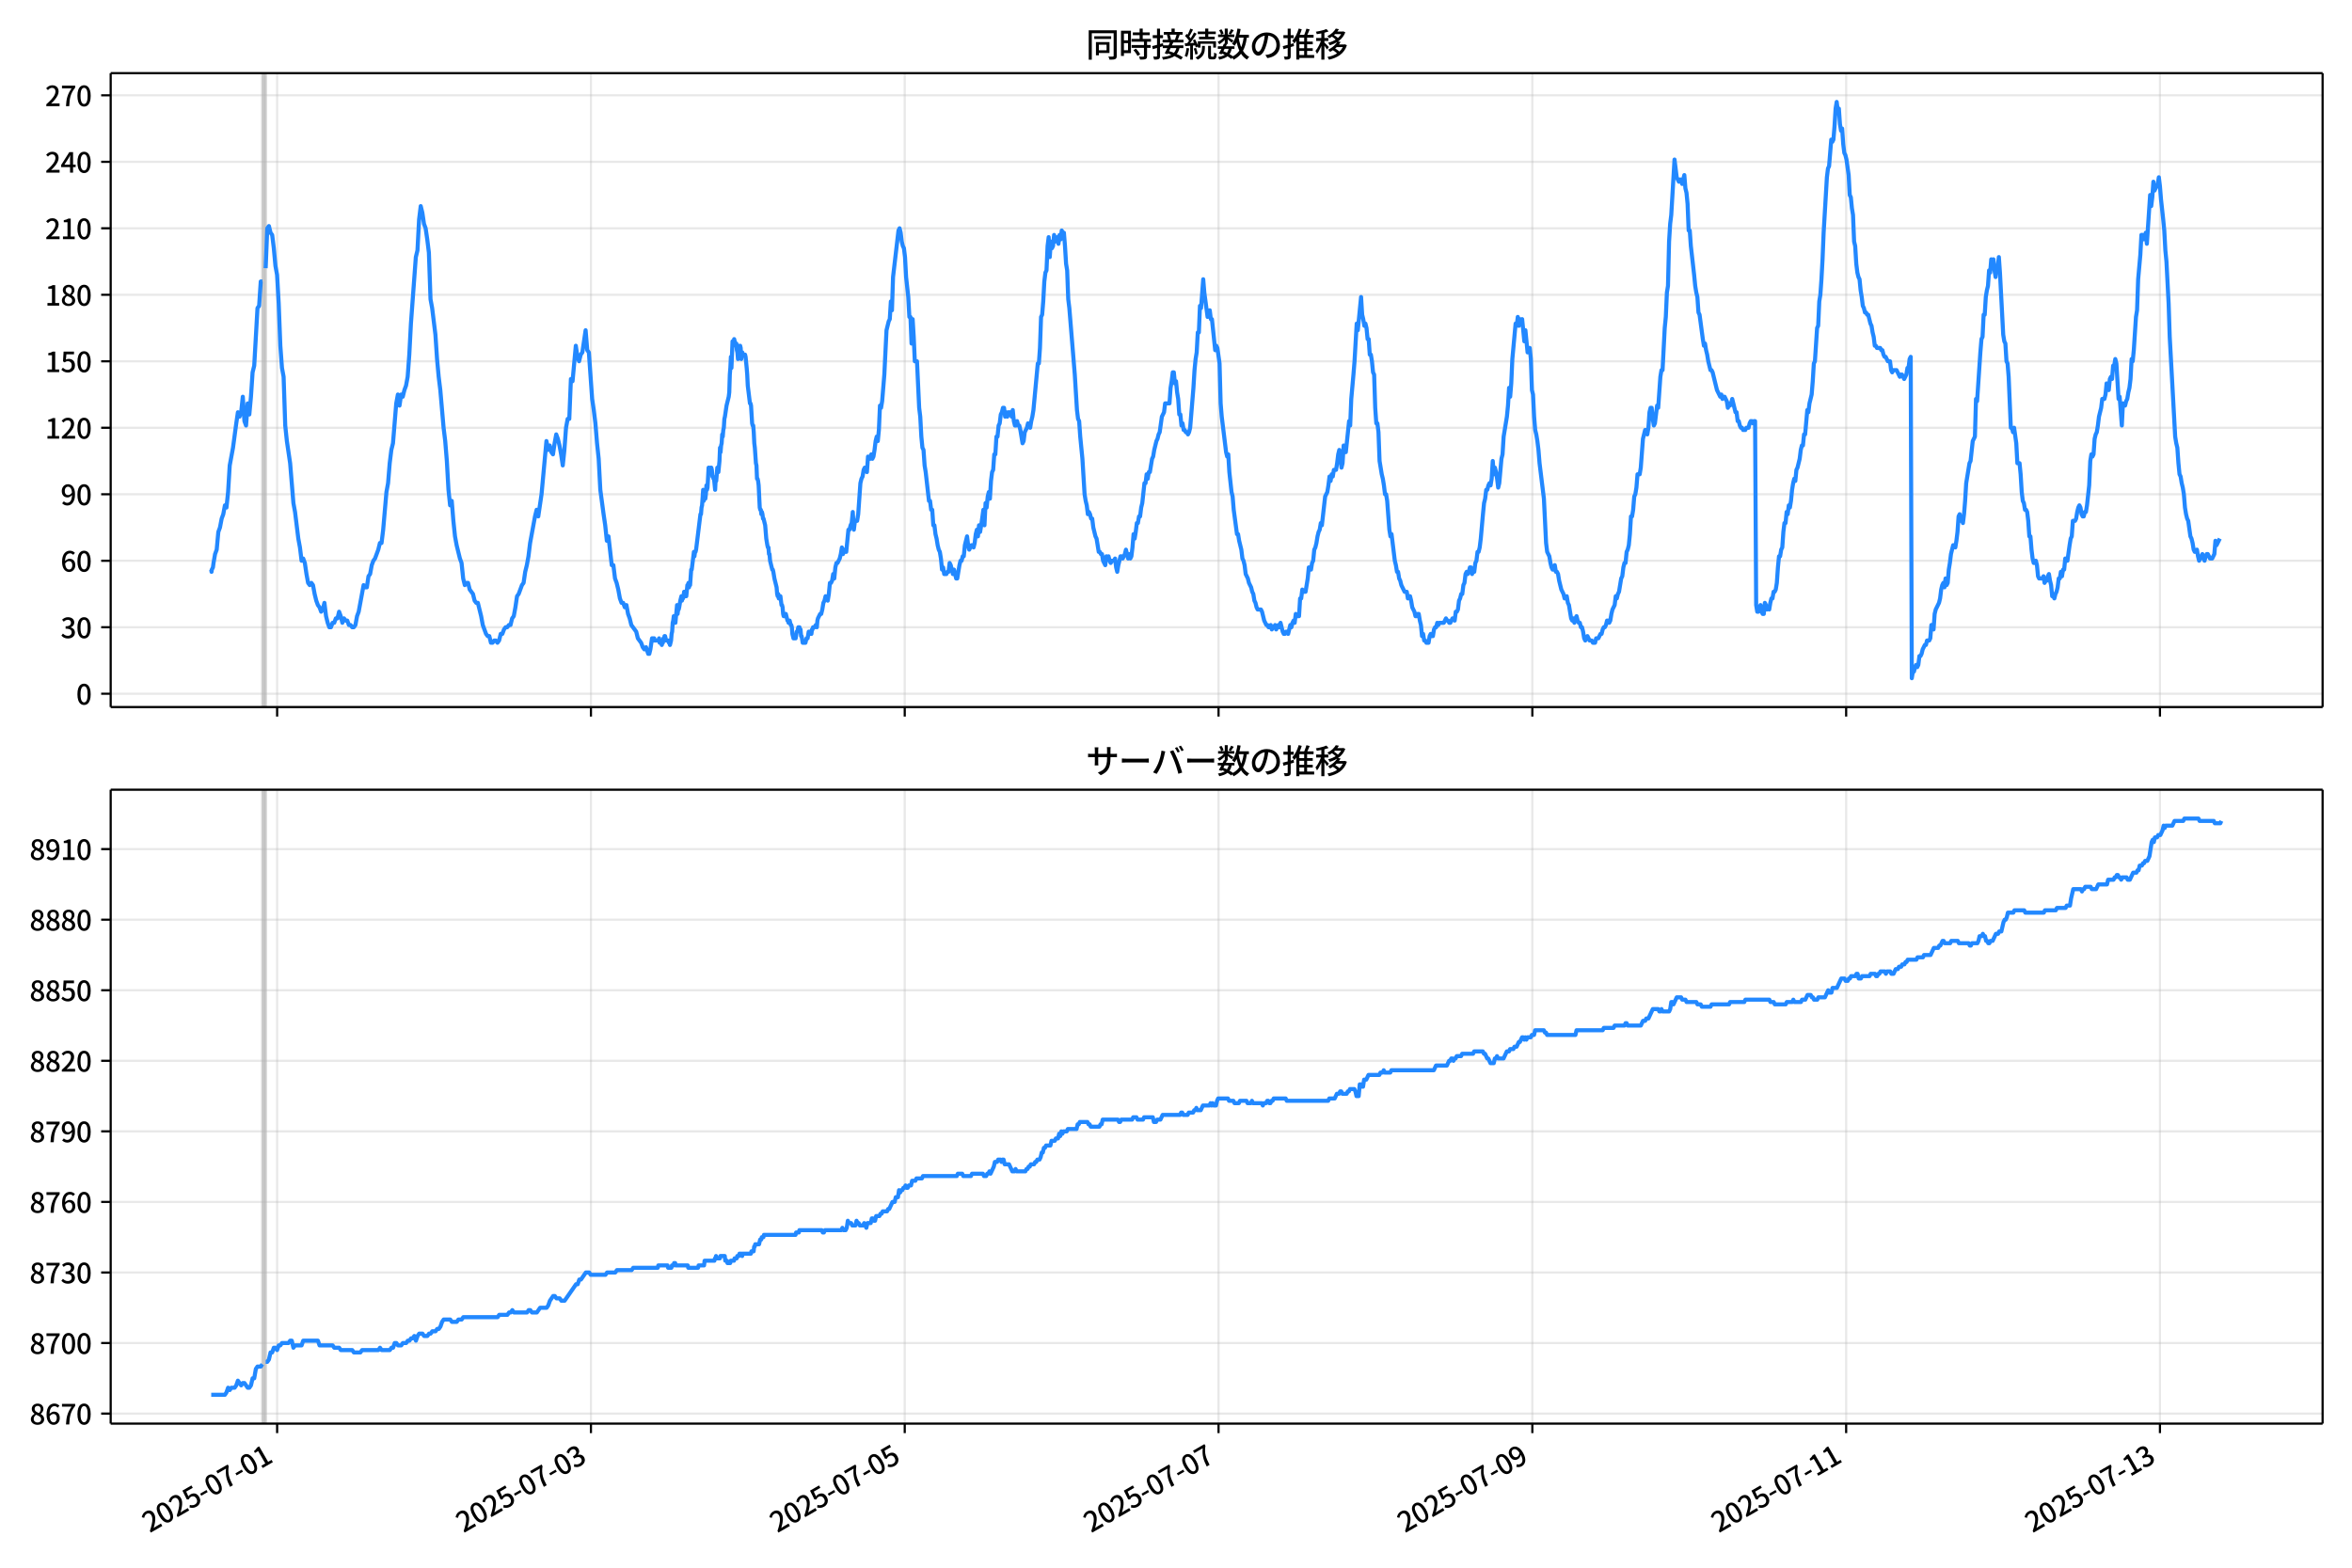 <!DOCTYPE svg  PUBLIC '-//W3C//DTD SVG 1.1//EN'  'http://www.w3.org/Graphics/SVG/1.1/DTD/svg11.dtd'>
<svg version="1.1" viewBox="0 0 864 576" xmlns="http://www.w3.org/2000/svg" xmlns:xlink="http://www.w3.org/1999/xlink">
 <defs>
  <style type="text/css">*{stroke-linejoin: round; stroke-linecap: butt}</style>
 </defs>
 <g id="aa">
  <g id="ab">
   <path d="m0 576h864v-576h-864z" fill="#fff"/>
  </g>
  <g id="ac">
   <g id="ad">
    <path d="m40.66 259.78h812.54v-232.9h-812.54z" fill="#fff"/>
   </g>
   <g id="ae">
    <path d="m96.4 259.78h1.201v-232.9h-1.201z" clip-path="url(#b)" fill="#808080" opacity=".3" stroke="#808080"/>
   </g>
   <g id="af">
    <g id="ag">
     <g id="ah">
      <path d="m101.8 259.78v-232.9" clip-path="url(#b)" fill="none" stroke="#b0b0b0" stroke-linecap="square" stroke-opacity=".3" stroke-width=".8"/>
     </g>
     <g id="ai">
      <defs>
       <path id="f" d="m0 0v3.5" stroke="#000" stroke-width=".8"/>
      </defs>
      <use x="101.803" y="259.778" stroke="#000000" stroke-width=".8" xlink:href="#f"/>
     </g>
    </g>
    <g id="aj">
     <g id="ak">
      <path d="m217.08 259.78v-232.9" clip-path="url(#b)" fill="none" stroke="#b0b0b0" stroke-linecap="square" stroke-opacity=".3" stroke-width=".8"/>
     </g>
     <g id="al">
      <use x="217.078" y="259.778" stroke="#000000" stroke-width=".8" xlink:href="#f"/>
     </g>
    </g>
    <g id="am">
     <g id="an">
      <path d="m332.35 259.78v-232.9" clip-path="url(#b)" fill="none" stroke="#b0b0b0" stroke-linecap="square" stroke-opacity=".3" stroke-width=".8"/>
     </g>
     <g id="ao">
      <use x="332.353" y="259.778" stroke="#000000" stroke-width=".8" xlink:href="#f"/>
     </g>
    </g>
    <g id="ap">
     <g id="aq">
      <path d="m447.63 259.78v-232.9" clip-path="url(#b)" fill="none" stroke="#b0b0b0" stroke-linecap="square" stroke-opacity=".3" stroke-width=".8"/>
     </g>
     <g id="ar">
      <use x="447.627" y="259.778" stroke="#000000" stroke-width=".8" xlink:href="#f"/>
     </g>
    </g>
    <g id="as">
     <g id="at">
      <path d="m562.9 259.78v-232.9" clip-path="url(#b)" fill="none" stroke="#b0b0b0" stroke-linecap="square" stroke-opacity=".3" stroke-width=".8"/>
     </g>
     <g id="au">
      <use x="562.902" y="259.778" stroke="#000000" stroke-width=".8" xlink:href="#f"/>
     </g>
    </g>
    <g id="av">
     <g id="aw">
      <path d="m678.18 259.78v-232.9" clip-path="url(#b)" fill="none" stroke="#b0b0b0" stroke-linecap="square" stroke-opacity=".3" stroke-width=".8"/>
     </g>
     <g id="ax">
      <use x="678.177" y="259.778" stroke="#000000" stroke-width=".8" xlink:href="#f"/>
     </g>
    </g>
    <g id="ay">
     <g id="az">
      <path d="m793.45 259.78v-232.9" clip-path="url(#b)" fill="none" stroke="#b0b0b0" stroke-linecap="square" stroke-opacity=".3" stroke-width=".8"/>
     </g>
     <g id="ba">
      <use x="793.452" y="259.778" stroke="#000000" stroke-width=".8" xlink:href="#f"/>
     </g>
    </g>
   </g>
   <g id="bb">
    <g id="bc">
     <g id="bd">
      <path d="m40.66 254.89h812.54" clip-path="url(#b)" fill="none" stroke="#b0b0b0" stroke-linecap="square" stroke-opacity=".3" stroke-width=".8"/>
     </g>
     <g id="be">
      <defs>
       <path id="c" d="m0 0h-3.5" stroke="#000" stroke-width=".8"/>
      </defs>
      <use x="40.66" y="254.892" stroke="#000000" stroke-width=".8" xlink:href="#c"/>
     </g>
     <g id="bf">
      <!-- 0 -->
      <g transform="translate(27.96 258.88) scale(.1 -.1)">
       <defs>
        <path id="a" transform="scale(.016)" d="m1830-90q-460 0-806 275-346 276-535 823-188 547-188 1366 0 820 188 1357 189 538 535 803 346 266 806 266 461 0 800-269 340-269 528-803 189-534 189-1354 0-819-189-1366-188-547-528-823-339-275-800-275zm0 589q237 0 422 185 186 186 288 599 103 413 103 1091 0 679-103 1082-102 403-288 582-185 180-422 180-236 0-422-180-186-179-292-582-105-403-105-1082 0-678 105-1091 106-413 292-599 186-185 422-185z"/>
       </defs>
       <use xlink:href="#a"/>
      </g>
     </g>
    </g>
    <g id="bg">
     <g id="bh">
      <path d="m40.66 230.46h812.54" clip-path="url(#b)" fill="none" stroke="#b0b0b0" stroke-linecap="square" stroke-opacity=".3" stroke-width=".8"/>
     </g>
     <g id="bi">
      <use x="40.66" y="230.462" stroke="#000000" stroke-width=".8" xlink:href="#c"/>
     </g>
     <g id="bj">
      <!-- 30 -->
      <g transform="translate(22.26 234.45) scale(.1 -.1)">
       <defs>
        <path id="m" transform="scale(.016)" d="m1715-90q-371 0-656 90t-503 240q-217 150-377 323l359 474q211-205 479-359 269-153 634-153 269 0 467 92 199 93 311 266t112 423q0 256-125 451t-429 300q-304 106-835 106v551q467 0 732 105 266 106 384 291 119 186 119 423 0 307-192 489-192 183-531 183-269 0-503-119-233-118-438-316l-384 460q282 256 614 413 333 157 737 157 422 0 748-144 327-144 512-413 186-269 186-659 0-403-221-685-221-281-592-422v-26q269-70 490-227t349-400 128-557q0-422-215-726-214-304-573-468-358-163-787-163z"/>
       </defs>
       <use xlink:href="#m"/>
       <use transform="translate(57)" xlink:href="#a"/>
      </g>
     </g>
    </g>
    <g id="bk">
     <g id="bl">
      <path d="m40.66 206.03h812.54" clip-path="url(#b)" fill="none" stroke="#b0b0b0" stroke-linecap="square" stroke-opacity=".3" stroke-width=".8"/>
     </g>
     <g id="bm">
      <use x="40.66" y="206.032" stroke="#000000" stroke-width=".8" xlink:href="#c"/>
     </g>
     <g id="bn">
      <!-- 60 -->
      <g transform="translate(22.26 210.02) scale(.1 -.1)">
       <defs>
        <path id="n" transform="scale(.016)" d="m1971-90q-339 0-634 144-294 144-518 435-224 292-352 733-128 442-128 1044 0 678 147 1161 148 483 397 784 250 301 570 445t665 144q397 0 688-147 292-147 490-359l-403-448q-128 154-327 253-198 99-409 99-307 0-567-182-259-182-413-605-153-422-153-1145 0-608 115-1002t326-589q212-195 493-195 212 0 375 121 163 122 259 343t96 522q0 300-90 511-89 212-259 320-169 109-419 109-211 0-451-134t-458-461l-25 538q134 192 313 323t374 201q196 71 375 71 397 0 694-163 298-163 467-490 170-326 170-825 0-468-195-817-195-348-512-544-317-195-701-195z"/>
       </defs>
       <use xlink:href="#n"/>
       <use transform="translate(57)" xlink:href="#a"/>
      </g>
     </g>
    </g>
    <g id="bo">
     <g id="bp">
      <path d="m40.66 181.6h812.54" clip-path="url(#b)" fill="none" stroke="#b0b0b0" stroke-linecap="square" stroke-opacity=".3" stroke-width=".8"/>
     </g>
     <g id="bq">
      <use x="40.66" y="181.602" stroke="#000000" stroke-width=".8" xlink:href="#c"/>
     </g>
     <g id="br">
      <!-- 90 -->
      <g transform="translate(22.26 185.59) scale(.1 -.1)">
       <defs>
        <path id="l" transform="scale(.016)" d="m1562-90q-410 0-708 150-297 151-502 356l403 461q141-160 346-256t422-96q224 0 425 102 202 103 352 333 151 230 237 614 87 384 87 941 0 589-115 970t-323 563-496 182q-205 0-372-118-166-118-262-336t-96-525q0-301 86-512 87-211 259-323 173-112 417-112 224 0 460 141 237 141 448 461l32-544q-134-180-313-314t-371-208-384-74q-391 0-689 166-297 167-467 496-169 330-169 823 0 467 195 816t515 541 698 192q339 0 636-138 298-137 519-419 221-281 349-710t128-1018q0-691-141-1187t-391-807q-249-310-563-461-313-150-652-150z"/>
       </defs>
       <use xlink:href="#l"/>
       <use transform="translate(57)" xlink:href="#a"/>
      </g>
     </g>
    </g>
    <g id="bs">
     <g id="bt">
      <path d="m40.66 157.17h812.54" clip-path="url(#b)" fill="none" stroke="#b0b0b0" stroke-linecap="square" stroke-opacity=".3" stroke-width=".8"/>
     </g>
     <g id="bu">
      <use x="40.66" y="157.172" stroke="#000000" stroke-width=".8" xlink:href="#c"/>
     </g>
     <g id="bv">
      <!-- 120 -->
      <g transform="translate(16.56 161.16) scale(.1 -.1)">
       <defs>
        <path id="k" transform="scale(.016)" d="m544 0v608h1037v3277h-845v467q333 58 579 147 247 90 451 218h557v-4109h915v-608h-2694z"/>
        <path id="d" transform="scale(.016)" d="m282 0v429q697 621 1164 1136 468 515 701 956 234 442 234 826 0 256-87 451-86 196-262 301-176 106-445 106-275 0-506-151-230-150-422-368l-416 410q301 333 637 518 336 186 803 186 429 0 749-176t496-493 176-745q0-455-224-919t-615-935q-390-470-889-950 186 20 394 36t374 16h1184v-634h-3046z"/>
       </defs>
       <use xlink:href="#k"/>
       <use transform="translate(57)" xlink:href="#d"/>
       <use transform="translate(114)" xlink:href="#a"/>
      </g>
     </g>
    </g>
    <g id="bw">
     <g id="bx">
      <path d="m40.66 132.74h812.54" clip-path="url(#b)" fill="none" stroke="#b0b0b0" stroke-linecap="square" stroke-opacity=".3" stroke-width=".8"/>
     </g>
     <g id="by">
      <use x="40.66" y="132.743" stroke="#000000" stroke-width=".8" xlink:href="#c"/>
     </g>
     <g id="bz">
      <!-- 150 -->
      <g transform="translate(16.56 136.73) scale(.1 -.1)">
       <defs>
        <path id="j" transform="scale(.016)" d="m1715-90q-365 0-653 90t-506 237q-217 147-383 307l352 480q134-134 294-246t361-183q202-70 452-70 262 0 473 118 212 119 333 346 122 227 122 541 0 460-247 716-246 256-649 256-224 0-384-64t-365-198l-365 237 141 2240h2387v-627h-1747l-109-1204q154 77 307 118 154 42 340 42 397 0 723-160t518-490q192-329 192-847 0-519-224-887t-586-560q-361-192-777-192z"/>
       </defs>
       <use xlink:href="#k"/>
       <use transform="translate(57)" xlink:href="#j"/>
       <use transform="translate(114)" xlink:href="#a"/>
      </g>
     </g>
    </g>
    <g id="ca">
     <g id="cb">
      <path d="m40.66 108.31h812.54" clip-path="url(#b)" fill="none" stroke="#b0b0b0" stroke-linecap="square" stroke-opacity=".3" stroke-width=".8"/>
     </g>
     <g id="cc">
      <use x="40.66" y="108.313" stroke="#000000" stroke-width=".8" xlink:href="#c"/>
     </g>
     <g id="cd">
      <!-- 180 -->
      <g transform="translate(16.56 112.3) scale(.1 -.1)">
       <defs>
        <path id="g" transform="scale(.016)" d="m1830-90q-441 0-787 163-345 164-547 448-202 285-202 650 0 314 122 557t314 419 403 291v32q-256 186-442 458-185 272-185 643 0 365 176 640t480 425q304 151 694 151 410 0 704-160t457-439q164-278 164-649 0-237-96-448t-234-381q-137-169-291-278v-32q218-115 397-285 179-169 288-406t109-557q0-346-189-628-189-281-532-448-342-166-803-166zm314 2708q205 198 310 419 106 221 106 464 0 211-83 384t-247 272q-163 99-393 99-288 0-480-183-192-182-192-502 0-256 134-429 135-172 359-294t486-230zm-294-2170q236 0 418 89 183 90 285 253 103 164 103 388 0 211-90 367-89 157-246 272-157 116-368 215t-454 195q-244-173-398-426-153-252-153-553 0-237 118-416 119-179 324-282 205-102 461-102z"/>
       </defs>
       <use xlink:href="#k"/>
       <use transform="translate(57)" xlink:href="#g"/>
       <use transform="translate(114)" xlink:href="#a"/>
      </g>
     </g>
    </g>
    <g id="ce">
     <g id="cf">
      <path d="m40.66 83.883h812.54" clip-path="url(#b)" fill="none" stroke="#b0b0b0" stroke-linecap="square" stroke-opacity=".3" stroke-width=".8"/>
     </g>
     <g id="cg">
      <use x="40.66" y="83.883" stroke="#000000" stroke-width=".8" xlink:href="#c"/>
     </g>
     <g id="ch">
      <!-- 210 -->
      <g transform="translate(16.56 87.868) scale(.1 -.1)">
       <use xlink:href="#d"/>
       <use transform="translate(57)" xlink:href="#k"/>
       <use transform="translate(114)" xlink:href="#a"/>
      </g>
     </g>
    </g>
    <g id="ci">
     <g id="cj">
      <path d="m40.66 59.453h812.54" clip-path="url(#b)" fill="none" stroke="#b0b0b0" stroke-linecap="square" stroke-opacity=".3" stroke-width=".8"/>
     </g>
     <g id="ck">
      <use x="40.66" y="59.453" stroke="#000000" stroke-width=".8" xlink:href="#c"/>
     </g>
     <g id="cl">
      <!-- 240 -->
      <g transform="translate(16.56 63.438) scale(.1 -.1)">
       <defs>
        <path id="x" transform="scale(.016)" d="m2170 0v3072q0 192 12 457 13 266 20 458h-26q-90-179-183-365-92-185-195-364l-921-1415h2579v-576h-3328v493l1875 2957h858v-4717h-691z"/>
       </defs>
       <use xlink:href="#d"/>
       <use transform="translate(57)" xlink:href="#x"/>
       <use transform="translate(114)" xlink:href="#a"/>
      </g>
     </g>
    </g>
    <g id="cm">
     <g id="cn">
      <path d="m40.66 35.023h812.54" clip-path="url(#b)" fill="none" stroke="#b0b0b0" stroke-linecap="square" stroke-opacity=".3" stroke-width=".8"/>
     </g>
     <g id="co">
      <use x="40.66" y="35.023" stroke="#000000" stroke-width=".8" xlink:href="#c"/>
     </g>
     <g id="cp">
      <!-- 270 -->
      <g transform="translate(16.56 39.008) scale(.1 -.1)">
       <defs>
        <path id="h" transform="scale(.016)" d="m1235 0q32 646 109 1187t224 1024 384 941 576 938h-2208v627h3027v-455q-409-512-665-989-256-476-397-969t-205-1053-90-1251h-755z"/>
       </defs>
       <use xlink:href="#d"/>
       <use transform="translate(57)" xlink:href="#h"/>
       <use transform="translate(114)" xlink:href="#a"/>
      </g>
     </g>
    </g>
   </g>
   <g id="cq">
    <path d="m77.594 209.29.114.814.101-.814.416-.814.212-1.629.566-3.257.599-1.629.602-6.515.599-1.629.622-3.257.598-1.629.602-3.257.566.814.6-5.7.6-9.772 1.201-6.515 1.201-8.958.6-4.072.6 1.629.6-1.629.6-5.7.6 8.958.6 1.629.6-8.143.6 4.072.6-6.515.6-8.958.6-2.443 1.201-21.173.6-.814.6-8.958h.6m1.201-4.886.6-14.658.6-.814.6 2.443.6.814.6 4.886.6 6.515.6 3.257.6 10.586.6 15.472.6 8.143.6 3.257.6 17.915.6 5.7 1.201 8.143 1.201 14.658.6 3.257 1.201 9.772.6 3.257.6 4.886.6-.814.6 1.629.6 4.072.6 3.257.6.814.6-.814.6.814.6 3.257.6 2.443.6 1.629.6.814.6 1.629.6-.814.6-2.443.6 4.886.6 2.443.6 1.629h.6l.6-1.629h.6l.6-1.629h.6l.6-2.443.6 1.629.6 2.443.6-1.629.6.814h.6l.6 1.629h.6l.6.814h.6l.6-.814.6-3.257.6-1.629 1.801-9.772.6.814h.6l.6-4.072.6-.814.6-3.257.6-1.629.6-.814 1.201-3.257.6-2.443h.6l.6-4.886 1.201-13.844.6-3.257.6-7.329.6-4.886.6-2.443 1.201-14.658.6-3.257.6 4.072.6-4.072.6.814.6-2.443.6-1.629.6-3.257.6-8.143.6-11.401 1.801-24.43.6-2.443.6-11.401.6-4.886.6 2.443.6 4.072.6 1.629.6 4.072.6 4.886.6 17.101.6 3.257 1.201 9.772.6 8.958.6 6.515.6 4.886 1.201 13.844.6 4.886.6 7.329.6 10.586.6 5.7.6-1.629.6 7.329.6 5.7.6 3.257 1.201 4.886.6 1.629.6 5.7.6 2.443.6-.814h.6l.6 2.443 1.201 1.629.6 2.443.6.814h.6l1.201 4.886.6 3.257 1.201 3.257.6.814h.6l.6 2.443h.6l.6-.814h.6l.6.814.6-.814.6-2.443h.6l.6-1.629.6-.814h.6l.6-.814h.6l.6-2.443.6-.814.6-3.257.6-4.072.6-.814 1.201-3.257.6-.814.6-4.072.6-2.443.6-3.257.6-4.886 1.801-9.772.6-2.443.6 2.443 1.201-8.143 1.801-19.544.6 3.257.6-1.629.6 2.443.6.814.6-4.072.6-3.257.6 1.629.6 2.443.6 3.257.6 4.072.6-5.7.6-8.143.6-3.257h.6l.6-14.658.6.814 1.201-13.029.6 4.072.6 1.629.6-2.443.6-.814 1.201-8.143.6 7.329.6.814 1.201 17.101.6 4.072.6 4.886.6 7.329.6 5.7.6 11.401 1.201 8.958.6 4.072.6 5.7.6-1.629 1.201 10.586h.6l.6 4.886.6 1.629.6 2.443.6 3.257.6 1.629h.6l.6 1.629.6-.814.6 3.257.6 1.629.6 2.443 1.801 2.443.6 2.443 1.201 1.629.6 1.629.6.814.6-.814.801 2.443h.4l.4-1.629.6-4.072h.4l.2.814.2-.814.2.814h1.401l.2-.814.2 1.629h.2l.2-.814.4 1.629.2-.814h.2l.2-1.629.2.814.2-1.629h.2l.4 1.629h.801l.2.814h.2l.2.814.4-1.629.2-2.443.2-.814.2-3.257.2-.814.2-1.629h.4l.2 2.443.6-6.515.2 3.257.2-1.629h.2l.2-.814.4-2.443.4-1.629.2 1.629.2-.814h.2l.2-.814.2-1.629h.4l.2 1.629h.2l.4-4.072h.2l.2-.814.2 1.629.2-1.629.2.814.4-5.7h.2l.801-6.515.2 1.629.2-1.629h.2l.2-.814 1.601-13.029h.2l.2-2.443.2-.814.4-5.7.2 4.072.2-2.443h.2l.2 1.629.2-1.629.2-3.257.2 1.629.2-.814.4-7.329h.2l.4 1.629.2-1.629h.2l.2.814.2 2.443h.2l.2.814h.2l.4 4.072.2-4.072.2.814.4-4.886.4 1.629.4-4.072.2-4.886.2 1.629.2-2.443.2-.814.2-3.257.2.814.2-2.443.2-.814.2-3.257.2-.814.6-4.072.801-3.257.2-1.629.2-6.515.2-2.443.2-4.072.2 4.072.4-9.772h.2l.2.814.2-1.629.6 2.443.2-.814.2 2.443.2.814.2 2.443.2-4.886.4 2.443.2-2.443.2.814.2 4.072.4-2.443.2.814h.801l.2.814.4 4.072.2 2.443.2 4.072.801 6.515h.2l.2.814.4 6.515.2.814h.2l.2 2.443.2 4.072.2 1.629.4 5.7.2.814.2 4.886h.2l.2.814.2 1.629.4 8.143.2.814h.2l.2 1.629.2-.814.2.814.2 1.629h.2l.6 2.443.4 4.886.4 2.443.2.814h.2l.2 2.443h.2l.2 2.443.801 3.257h.2l.2.814.4 2.443.801 3.257.2 2.443.2.814.2-.814.2 1.629.2-.814h.4l.4 3.257h.2l.2.814.2 2.443.2.814h.4l.2-.814h.2l.6 2.443h.2l.2.814.2-.814h.2l.4 1.629h.2l.2.814.2 2.443.4 1.629h.4l.2-.814.2.814.4-2.443h.2l.4-1.629.2.814.2-.814.2.814h.2l.2 2.443h.2l.4 2.443h1.001l.4-1.629h.4l.4-2.443h.4l.2.814h.4l.2-1.629h.2l.2-.814h.6l.4-.814.4.814.2-2.443.2-.814.801-1.629h.4l.4-1.629.4-2.443.4-.814.4-1.629.801 1.629.4-2.443.4-4.072h.4l.4-.814.4-2.443.4 1.629.4-4.072.4-1.629h.4l.801-1.629.4-1.629.4-2.443.4 2.443.4-1.629.4.814h.4l.801-8.143h.4l.4-1.629.4-.814.4-4.072.4 6.515.4-3.257h.801l.4-2.443.801-11.401.4-1.629.4-.814.4-2.443.4-.814.801 1.629.4-5.7.4.814h.4l.4-1.629.4 1.629.4-.814.4-2.443.4-3.257.4-1.629.4 1.629.4-4.072.4-8.958.4.814.4-2.443.801-9.772.801-16.287.801-3.257.4-.814.4-6.515.4 3.257.4-12.215 2.001-17.101.4-.814.4 1.629.4 3.257.4 1.629.4.814.4 3.257.4 7.329.801 7.329.4 7.329h.4l.4 9.772.4-8.958.4 6.515.4 8.958h.801l.801 17.101.4 3.257.4 7.329.4 4.072.4.814.4 5.7.4 2.443 1.201 10.586h.4l.4 3.257h.4l.4 5.7h.4l.4 3.257.4 1.629.4 2.443.4 1.629.4.814.4 2.443.4 4.072.4-.814.4 2.443h.801l.4-.814h.4l.4-3.257.4.814.801 3.257.4-1.629.801 3.257h.4l.801-4.886.4-1.629h.4l.4-1.629h.4l.4-4.072.801-3.257.4 3.257.4 1.629.801-1.629h.4l.4.814.4-1.629.4-3.257.4-1.629.4 2.443.4-4.072.4 2.443.4-2.443.801-5.7.4 5.7.4-8.143.4 1.629.4-4.072.4-1.629.4 2.443.4-6.515.4-3.257.4-.814.4-5.7h.4l.4-6.515h.4l.4-4.072.4-.814.4-3.257.4-.814.4-1.629h.4l.4 3.257.4-1.629.4 1.629.4-1.629h.801l.4 1.629.4-2.443.4 4.072.4 1.629h.4l.4-1.629.4 1.629h.4l.4 1.629.801 4.886.4-.814.4-3.257.801-1.629.4-1.629.801 1.629.4-2.443.4-1.629.4-2.443 1.601-17.101h.4l.4-5.7.4-11.401.4-.814.4-4.886.4-7.329.4-3.257.4-.814.4-8.958.4-3.257.4 7.329.4-5.7.4 2.443.4-.814.4-4.072.4 2.443.801-1.629.4 2.443.4-3.257.4 1.629.4-3.257.4.814h.4l.4 4.886.4 6.515.4 2.443.4 10.586.4 3.257 2.001 24.43.801 13.029.4 3.257.4.814.4 5.7.801 8.143.801 13.029.4 2.443.4 1.629.4 3.257.4-.814.4.814.4 1.629h.4l.4 3.257.801 3.257.4.814.801 4.886h.4l.4.814h.4l.4 2.443.801 1.629.4-3.257.4.814.4-.814.4 1.629.4.814.4-.814h.801l.4-.814.4 3.257.4 1.629.4-2.443.801-3.257h.4l.4.814.801-1.629.4-1.629.801 3.257.4-1.629.4 1.629.4-.814.4-3.257.4-4.886.4 1.629.4-2.443.4-3.257h.4l.4-2.443h.4l.4-3.257.4-1.629.801-7.329h.4l.4-3.257.4 1.629.4-2.443h.4l.801-4.886.4-.814.4-2.443.801-3.257.4-.814.4-1.629.4-.814.801-5.7.801-1.629.4-3.257h1.601l.4-5.7.4-2.443.4-3.257h.4l.4 4.072.4-.814.4 4.072.4 2.443.4 5.7h.4l.4 4.072.4-.814.4 2.443h.4l.4.814h.4l.4.814.4-.814.4-1.629 1.201-14.658.4-6.515.4-4.072.4-2.443.4-7.329h.4l.4-9.772.4.814.801-10.586.4 4.886 1.201 8.958.4-.814.4-1.629.4 3.257h.4l1.201 11.401.4-1.629.4.814.801 5.7.4 14.658.4 4.886 1.601 13.029.4 1.629.4-.814.4 6.515.801 7.329.4 1.629.4 4.886 1.201 8.958h.4l.4 2.443.801 3.257.4 3.257.4.814.4 1.629.4 3.257.801 1.629.4 1.629.801 1.629.4 1.629.4.814.4 2.443.4.814.4 1.629.4.814h1.201l.4.814.801 3.257.801 1.629h.4l.4.814h.4l.4-.814.4 1.629.4-.814h.4l.4-.814.4 1.629.801-1.629.4.814.4-1.629.801 3.257.4.814h.4l.4-.814h.4l.4.814.801-3.257.4.814.4-1.629.4-.814.4.814.4-3.257.4.814h.801l.4-6.515h.4l.4-3.257.4.814h.801l.801-4.886.4-4.072h.4l.4.814.4-2.443.4-.814.4-4.072.4-.814.4-1.629.4-2.443.4-1.629.4-.814.4-2.443.4.814 1.201-10.586.801-1.629.4-2.443.4-3.257.4 1.629.4-2.443.4.814.4-2.443h.801l.4-2.443.4-3.257.4-1.629.4 2.443.4 4.072.4-1.629.4-6.515.4 2.443h.4l1.201-11.401.4 1.629.4-9.772.801-8.958.4-4.886.801-13.844.4 2.443 1.201-12.215.4 6.515.4 1.629.4 2.443.4-.814.4 1.629.4 4.072h.4l.4 5.7h.4l.4 2.443.4 4.072.4.814.4 12.215.4 5.7h.4l.4 3.257.4 10.586.801 4.886.4 1.629.4 2.443.4 3.257h.4l.4 2.443.801 10.586.4 2.443.4-.814 1.201 9.772.4 1.629.4 2.443h.4l.4 2.443.4.814.4 1.629 1.201 2.443h.801l.4 2.443.4-.814h.4l.4 1.629.4 2.443.801 1.629.4 1.629h.4l.4-.814h.4l.4 2.443.4 1.629.4 4.072.4-.814.4 2.443h.4l.4.814h.801l.4-2.443.4-.814.4.814h.4l.4-2.443.4-.814h.4l.4-1.629.4.814.4-.814h1.601l.801-1.629.4.814h.4l.4.814h.4l.801-1.629h.4l.4.814.4-3.257h.4l.4-.814.4-3.257.4-.814.4-1.629h.4l.4-3.257.4-.814.4-3.257.4-.814.4.814.4-.814.4-1.629h.4l.4 2.443.4-1.629.4.814.4-3.257.4-.814.4-3.257h.4l.4-1.629.4-3.257.801-8.958.4-4.072.4-1.629.4-3.257h.4l.4-1.629.4-.814.4.814.4-2.443.4-6.515.4 4.886.4-2.443.4 1.629.4 2.443.4 3.257.4-1.629.801-8.958.4-1.629.4-6.515 1.201-7.329.4-4.072.4-6.515.4 3.257.4-4.886.4-8.958 1.201-13.029.4.814.4-3.257.4 3.257.4-2.443.4.814.4-.814.801 8.143.4-4.072.801 8.143.4-1.629h.4l.4 4.072.4 11.401.4 1.629.4 8.143.4 4.886.4 1.629.4 2.443.4 3.257.4 4.886 1.601 13.029.801 16.287.4 3.257.801 1.629.4 2.443.4 1.629.4.814h.4l.4-1.629.4 2.443h.4l.4.814.4 2.443.801 3.257.801 1.629.4 1.629h.4l.4-.814.4 2.443.4.814.801 4.886.4.814.4-.814.4 1.629.4-1.629.4-.814.4 1.629.4.814h.4l.4 1.629h.4l.4 1.629.4 2.443.4.814.801-1.629.801 1.629h.801l.4.814h.801l.4-1.629h.801l.801-1.629h.4l.4-1.629.4-.814h.4l.4-.814.4-1.629h.4l.4.814.4-.814.4-2.443.4-1.629.801-1.629.4-3.257.4.814.4-1.629.4-.814.801-4.886.4-.814.4-3.257.4-1.629h.4l.4-4.072.4-.814.4-1.629.4-4.072.4-6.515h.4l.4-2.443.4-4.886.4-.814.4-2.443.4-4.886h.801l.4-2.443.801-10.586.801-3.257h.4l.4 1.629.4-2.443.4-5.7.4-1.629h.4l.4 4.072.4 2.443.4-.814.801-6.515.4.814.801-11.401.4-2.443h.4l.801-15.472.4-4.072.4-8.958.4-2.443.4-16.287.4-6.515.4-3.257 1.201-20.358.801 6.515.801 1.629.4-.814h.4l.4 1.629.801-3.257.4 4.886.4 1.629.4 4.072.4 9.772h.4l.4 5.7 1.201 10.586.4 4.072.4 2.443.4 1.629.4 5.7.4.814 1.201 8.958.4 2.443.4-.814.4 2.443.4 1.629.4 2.443.801 3.257h.4l.4.814 1.601 6.515 1.201 2.443.4-.814.4 1.629.4-.814h.4l.801 1.629.4 2.443.4-1.629.4.814.4-.814.4-1.629 1.201 4.886h.4l.4 3.257h.4l.4 1.629.4.814h.4l.4.814h.801l.4-.814h.801l.4-1.629.4-.814h.4l.4.814.4-.814h.4l.4 67.589.4 2.443h.4l.4-1.629.4-.814.4 2.443.4.814h.4l.4-4.072.4.814.4 1.629.4-.814.4.814.4-2.443.4-1.629h.4l.4-2.443h.4l.4-.814.4-2.443.4-5.7.4-4.072h.4l.4-2.443.4-.814.4-5.7.4-3.257h.4l.4-4.072.4.814.4-3.257.4.814.4-2.443.4-4.072.4-2.443.4-1.629.4.814.4-4.072.4-.814.801-3.257.4-3.257.4-1.629h.4l.4-4.072h.4l.801-8.958.4.814.4-3.257.801-3.257.4-4.886.4-6.515.4-.814.801-12.215.4-.814.4-8.958.4-2.443.4-5.7.4-7.329.4-9.772 1.201-20.358.4-3.257.4-.814.801-9.772.4.814.4-.814.4-4.886.4-6.515.4-2.443.4 3.257.4-.814.4 5.7.4 2.443.4-.814.4 5.7.4 3.257.4.814.4 1.629.801 5.7.4 7.329.4.814.4 4.072.4 2.443.4 9.772.4 1.629.4 6.515.4 3.257.4 1.629.4.814.4 4.072.4 2.443.4 3.257.4.814.4 1.629h.4l.4.814h.4l.801 3.257.4.814.4 2.443.4 1.629.4 3.257h.4l.4.814h1.201l.4.814h.4l.4 1.629.4.814h.4l.801 1.629h.801l.4 3.257.4.814.4-.814h1.201l1.201 2.443.4-.814h.4l.801 1.629.801-1.629.4-2.443h.4l.4-3.257.4-.814.4 118.08.4-2.443h.4l.4-1.629.4-.814.4.814.4-.814.4-3.257h.4l.4-.814.4-1.629.801-1.629h.4l.4-1.629h.801l.4-.814.4-4.886h.4l.4 1.629.4-5.7.4-1.629 1.201-2.443.4-1.629.4-3.257.4-1.629.4-.814.4 1.629.4-3.257.4 2.443.4-.814.4-4.886.4-2.443.4-3.257.801-3.257h.4l.4.814.4-2.443.4-3.257.4-5.7.4-.814.4 2.443.4-.814.4 1.629.4-3.257.4-4.886.4-6.515 1.201-7.329.4-.814.801-7.329.801-1.629.4-13.844.4.814 1.201-17.915.4-4.886.4-.814.4-8.143h.4l.4-6.515.4-2.443.4-1.629.4-5.7.4.814.4-4.886.4.814.4-.814.4 4.072.4 2.443.4-4.072h.4l.4-3.257.4 5.7 1.201 22.801.4 2.443.4.814.4 6.515.4.814.4 4.886.801 18.73h.4l.4 1.629.4-1.629.801 5.7.4 7.329h.801l.4 4.072.4 6.515.4 3.257.4.814.4 2.443h.4l.4.814.4 3.257.4 5.7h.4l.4 4.886.4 3.257.4 1.629h.4l.4-.814.4 1.629.4 4.072.4.814h1.201l.4-.814.4 2.443.4-.814h.4l.4-1.629.4-.814.4 2.443.4 1.629.4 4.072h.4l.4.814.4-1.629.4-.814.4-1.629.4-3.257h.4l.4-2.443.4 1.629.4-2.443h.4l.4-4.072.4.814h.4l.801-5.7.4-2.443.4-.814.4-5.7h.801l.4-.814.4-2.443.4-1.629.4-.814.4.814.4 2.443.4.814h.4l.4-1.629h.4l.4-2.443.801-7.329.4-8.958.4-2.443.4.814.4-.814.4-5.7.4-1.629.4-.814.4-2.443.4-3.257.801-3.257.4-3.257h.801l.4-1.629.4-4.072.4 1.629.4.814.4-4.072.4-.814.4.814.4-4.886h.4l.4-2.443.4 1.629.801 13.029.4-.814.801 10.586.4-8.143.4.814h.4l.4-1.629.4-.814.4-2.443.4-1.629.4-3.257.4-7.329.4.814.4-4.072.801-12.215.4-2.443.4-11.401.801-8.958.4-7.329h.4l.4 1.629.4-.814.4-1.629.4 4.072 1.201-17.915.4 4.072.4-3.257.4-5.7.4 3.257 1.201-2.443.4-2.443.4 3.257.4 4.886.801 7.329.4 4.072.4 7.329.4 4.072.801 15.472.4 12.215 2.001 36.645.4 2.443.4 1.629.4 5.7.4 4.072.4.814.4 2.443.4 1.629.4 2.443.4 4.886.4 2.443.4 1.629.4.814.801 5.7.4.814.4 1.629.4 2.443.4.814h.4l.4-.814.4 2.443.4 1.629 1.201-2.443.4 1.629.4.814.4-1.629.4-.814h.4l.801 1.629h.801l.801-1.629.4-4.886.4 1.629 1.201-2.443v0" clip-path="url(#b)" fill="none" stroke="#28f" stroke-linecap="square" stroke-width="1.5"/>
   </g>
   <g id="cr">
    <path d="m40.66 259.78v-232.9" fill="none" stroke="#000" stroke-linecap="square" stroke-width=".8"/>
   </g>
   <g id="cs">
    <path d="m853.2 259.78v-232.9" fill="none" stroke="#000" stroke-linecap="square" stroke-width=".8"/>
   </g>
   <g id="ct">
    <path d="m40.66 259.78h812.54" fill="none" stroke="#000" stroke-linecap="square" stroke-width=".8"/>
   </g>
   <g id="cu">
    <path d="m40.66 26.88h812.54" fill="none" stroke="#000" stroke-linecap="square" stroke-width=".8"/>
   </g>
   <g id="cv">
    <!-- 同時接続数の推移 -->
    <g transform="translate(398.93 20.88) scale(.12 -.12)">
     <defs>
      <path id="w" transform="scale(.016)" d="m1587 3936h3232v-518h-3232v518zm320-1114h557v-2534h-557v2534zm301 0h2291v-2086h-2291v512h1734v1069h-1734v505zm-1683 2260h5113v-570h-4524v-5056h-589v5626zm4768 0h595v-4896q0-250-67-397t-227-218q-160-77-426-96t-675-19q-13 83-45 192t-77 218q-45 108-89 185 281-13 527-13 247 0 330 0 83 7 118 42 36 35 36 112v4890z"/>
      <path id="u" transform="scale(.016)" d="m2714 4672h3238v-525h-3238v525zm-244-1235h3712v-538h-3712v538zm20-1184h3635v-531h-3635v531zm1523 3155h595v-2310h-595v2310zm832-2451h589v-2823q0-230-61-364-61-135-227-199-167-70-423-86t-633-16q-20 121-78 285-57 163-121 284 275-6 509-9t310-3q77 6 106 28 29 23 29 93v2810zm-2023-1677 487 282q153-160 313-352t294-381q135-189 206-343l-519-313q-64 153-189 348-124 196-278 394-154 199-314 365zm-2086 3718h1619v-4281h-1619v544h1056v3187h-1056v550zm32-1843h1293v-537h-1293v537zm-320 1843h563v-4832h-563v4832z"/>
      <path id="v" transform="scale(.016)" d="m3866 5408h614v-870h-614v870zm-1479-653h3597v-518h-3597v518zm-230-1485h4e3v-518h-4e3v518zm825 922 519 102q64-160 121-342 58-182 96-352 39-170 45-304l-544-128q-6 134-42 313-35 180-83 365-48 186-112 346zm1856 109 589-71q-96-275-202-557-105-281-195-486l-518 77q58 147 122 329 64 183 118 372t86 336zm-2643-2106h3943v-518h-3943v518zm1408 685 602-115q-167-371-362-784t-390-797-362-685l-525 179q160 288 346 666t368 784 323 752zm-659-2157 358 403q352-102 733-240 381-137 752-304 371-166 697-336 327-169 558-329l-384-461q-218 160-532 336-313 176-685 345-371 170-755 323-384 154-742 263zm1894 1114 583-71q-122-550-353-944-230-393-604-662t-922-435q-547-167-1296-269-25 128-93 269-67 141-137 230 678 64 1168 192t819 349q330 221 531 550 202 330 304 791zm-4684 217q396 90 953 240 557 151 1120 311l77-544q-525-154-1053-311-528-156-963-284l-134 588zm121 2093h1965v-563h-1965v563zm819 1248h576v-5229q0-236-51-374t-192-208q-141-77-355-99-214-23-541-16-13 115-64 288t-109 294q205-6 381-6t234 0q64 0 92 28 29 29 29 93v5229z"/>
      <path id="t" transform="scale(.016)" d="m4058 5408h595v-1798h-595v1798zm-1415-563h3443v-499h-3443v499zm231-992h3008v-499h-3008v499zm-224-877h3475v-1203h-531v729h-2432v-729h-512v1203zm1964-877h551v-1881q0-122 22-157 23-35 106-35 25 0 92 0 68 0 135 0t99 0q51 0 83 54t45 224 19 515q90-70 234-131t259-93q-19-429-83-662-64-234-183-326-118-93-316-93-39 0-103 0t-134 0-138 0q-67 0-99 0-237 0-365 64t-176 218q-48 153-48 422v1881zm-1164-6h550v-455q0-243-48-528-48-284-186-579-137-294-409-572-272-279-727-503-70 90-192 208-121 118-230 195 416 205 665 438 250 234 371 474 122 240 164 467 42 228 42 413v442zm-2240 3309 524-192q-121-244-259-503-137-259-275-496t-259-416l-410 173q122 186 246 438 125 253 240 515 116 263 193 481zm716-743 500-230q-224-359-496-756-272-396-548-764-275-368-518-650l-358 205q179 211 377 483 199 272 387 569 189 298 358 592 170 295 298 551zm-1721-665 307 403q166-154 339-340 173-185 320-364t224-327l-326-460q-77 160-218 348-141 189-314 384-172 196-332 356zm1485-832 435 179q128-211 249-458 122-246 215-474 93-227 137-412l-473-211q-32 185-119 422-86 237-201 486-115 250-243 468zm-1530-583q422 26 998 54 576 29 1184 68l7-499q-570-45-1127-84-556-38-992-70l-70 531zm1702-992 436 135q121-276 214-596t118-556l-454-148q-26 237-112 563-86 327-202 602zm-1363 109 499-83q-57-455-163-897-105-441-253-748-51 32-134 73-83 42-170 83-86 42-144 62 148 294 234 697t131 813zm691 627h525v-2861h-525v2861z"/>
      <path id="p" transform="scale(.016)" d="m224 2022h3187v-499h-3187v499zm51 2247h3111v-487h-3111v487zm1127-1735 563-121q-154-320-333-672t-352-679q-173-326-326-582l-532 173q148 243 324 566t345 669q170 346 311 646zm934-832 563-64q-89-480-262-838t-461-614-701-432-976-298q-25 128-99 269t-157 237q659 102 1085 303 426 202 666 554t342 883zm422 3597 519-211q-147-218-298-436-150-217-278-377l-403 186q121 173 252 413 132 240 208 425zm-1203 109h563v-2957h-563v2957zm-1075-320 448 186q134-192 246-420 112-227 157-393l-467-211q-38 172-147 406t-237 432zm1094-1050 397-236q-160-263-400-529-240-265-519-489-278-224-553-378-51 103-141 237-89 135-179 218 269 109 534 294 266 186 493 416 228 231 368 467zm487-204q83-45 246-145 163-99 352-211t346-211 221-150l-327-423q-83 77-230 198-147 122-317 253-170 132-327 250-156 119-259 189l295 250zm1798 396h2311v-556h-2311v556zm115 1178 615-90q-103-640-263-1235t-384-1101q-224-505-512-889-44 57-134 134t-186 157-166 125q275 339 473 796 199 458 340 995 141 538 217 1108zm1223-1510 614-58q-147-1101-445-1940-297-838-813-1443-515-604-1321-1014-26 71-90 177-64 105-134 208-70 102-128 159 742 346 1212 880 471 535 730 1290 260 755 375 1741zm-1005-135q134-851 387-1597 253-745 659-1305 407-560 1002-874-70-57-154-150-83-93-154-189-70-96-121-179-633 371-1056 988-422 618-688 1434-265 816-425 1783l550 89zm-3309-3065 327 416q377-148 754-330 378-182 701-378 324-195 548-368l-416-435q-211 179-519 378-307 198-666 383-358 186-729 334z"/>
      <path id="s" transform="scale(.016)" d="m3686 4378q-64-493-163-1041-99-547-265-1084-192-653-432-1104t-522-688-595-237q-320 0-596 221-275 221-448 621-172 400-172 931 0 537 220 1017 221 480 611 851 391 372 909 583 519 211 1121 211 576 0 1040-186 464-185 793-515 330-329 502-771 173-441 173-941 0-672-278-1194-278-521-816-851-538-329-1318-444l-378 601q166 20 307 42t263 48q307 70 585 217 279 148 496 375 218 227 342 534 125 308 125 692t-122 713q-121 330-358 573-236 243-582 380-346 138-781 138-525 0-935-186-409-185-694-489-284-304-432-656-147-352-147-678 0-365 89-605 90-240 224-355 135-115 276-115t288 144 297 457q151 314 298 800 147 461 246 982 100 522 145 1021l684-12z"/>
      <path id="q" transform="scale(.016)" d="m2995 2925h2893v-519h-2893v519zm0-1280h2893v-519h-2893v519zm-64-1299h3232v-557h-3232v557zm1312 3577h563v-3763h-563v3763zm429 1466 634-141q-154-390-340-794-185-403-339-684l-512 140q103 199 208 458 106 259 195 528 90 269 154 493zm-1472 25 582-147q-153-518-371-1018-217-499-483-931t-573-758q-38 64-109 160-70 96-147 198-77 103-141 160 416 416 733 1034t509 1302zm128-1203h2720v-537h-2720v-4205h-582v4422l313 320h269zm-3174-2157q396 90 953 240 557 151 1120 311l77-544q-525-154-1053-311-528-156-963-284l-134 588zm121 2093h1965v-563h-1965v563zm819 1248h576v-5229q0-236-51-374t-192-208q-141-77-355-99-214-23-541-16-13 115-64 288t-109 294q205-6 381-6t234 0q64 0 92 28 29 29 29 93v5229z"/>
      <path id="o" transform="scale(.016)" d="m4051 5402 595-109q-281-493-729-941t-1107-806q-39 64-106 144t-141 153q-73 74-137 119 608 288 1011 678t614 762zm-77-557h1511v-493h-1863l352 493zm1293 0h109l109 25 384-179q-192-505-496-905t-695-701q-390-301-845-519-454-217-947-358-44 109-137 253t-176 227q448 109 867 294 419 186 777 445 359 259 631 592t419 730v96zm-1990-954 377 307q167-96 336-218 170-121 320-249 151-128 247-237l-397-332q-90 108-237 236t-317 259q-169 132-329 234zm1107-934 595-109q-307-538-803-1031-496-492-1232-876-38 64-102 144t-138 156q-74 77-138 116 455 217 807 483t604 554q253 288 407 563zm-90-589h1460v-506h-1818l358 506zm1268 0h121l109 26 384-167q-192-614-531-1075t-787-794q-448-332-983-553-534-221-1129-355-45 115-132 269-86 153-176 249 551 96 1043 285 493 189 903 473 410 285 714 669t464 883v90zm-2132-1056 410 339q186-102 384-237 198-134 371-275t282-269l-435-371q-103 128-270 272-166 144-361 288t-381 253zm-2150 3533h589v-5376h-589v5376zm-992-1242h2336v-569h-2336v569zm1024-224 365-160q-96-339-231-707-134-368-291-727-157-358-336-672-179-313-365-537-44 128-134 291t-160 272q173 192 339 457 167 266 323 570 157 304 282 618t208 595zm941 1946 416-467q-314-122-695-221-380-99-784-173-403-74-780-131-20 102-71 236-51 135-102 231 358 58 732 138 375 80 711 179t573 208zm-397-2579q58-45 179-170 122-125 266-266 144-140 259-265t160-183l-352-473q-58 102-157 255-99 154-218 317-118 164-227 311-108 147-185 237l275 237z"/>
     </defs>
     <use xlink:href="#w"/>
     <use transform="translate(100)" xlink:href="#u"/>
     <use transform="translate(200)" xlink:href="#v"/>
     <use transform="translate(300)" xlink:href="#t"/>
     <use transform="translate(400)" xlink:href="#p"/>
     <use transform="translate(500)" xlink:href="#s"/>
     <use transform="translate(600)" xlink:href="#q"/>
     <use transform="translate(700)" xlink:href="#o"/>
    </g>
   </g>
  </g>
  <g id="cw">
   <g id="cx">
    <path d="m40.66 523.06h812.54v-232.9h-812.54z" fill="#fff"/>
   </g>
   <g id="cy">
    <path d="m96.4 523.06h1.201v-232.9h-1.201z" clip-path="url(#e)" fill="#808080" opacity=".3" stroke="#808080"/>
   </g>
   <g id="cz">
    <g id="da">
     <g id="db">
      <path d="m101.8 523.06v-232.9" clip-path="url(#e)" fill="none" stroke="#b0b0b0" stroke-linecap="square" stroke-opacity=".3" stroke-width=".8"/>
     </g>
     <g id="dc">
      <use x="101.803" y="523.055" stroke="#000000" stroke-width=".8" xlink:href="#f"/>
     </g>
     <g id="dd">
      <!-- 2025-07-01 -->
      <g transform="translate(55.014 563.33) rotate(-30) scale(.1 -.1)">
       <defs>
        <path id="i" transform="scale(.016)" d="m301 1536v544h1689v-544h-1689z"/>
       </defs>
       <use xlink:href="#d"/>
       <use transform="translate(57)" xlink:href="#a"/>
       <use transform="translate(114)" xlink:href="#d"/>
       <use transform="translate(171)" xlink:href="#j"/>
       <use transform="translate(228)" xlink:href="#i"/>
       <use transform="translate(263.7)" xlink:href="#a"/>
       <use transform="translate(320.7)" xlink:href="#h"/>
       <use transform="translate(377.7)" xlink:href="#i"/>
       <use transform="translate(413.4)" xlink:href="#a"/>
       <use transform="translate(470.4)" xlink:href="#k"/>
      </g>
     </g>
    </g>
    <g id="de">
     <g id="df">
      <path d="m217.08 523.06v-232.9" clip-path="url(#e)" fill="none" stroke="#b0b0b0" stroke-linecap="square" stroke-opacity=".3" stroke-width=".8"/>
     </g>
     <g id="dg">
      <use x="217.078" y="523.055" stroke="#000000" stroke-width=".8" xlink:href="#f"/>
     </g>
     <g id="dh">
      <!-- 2025-07-03 -->
      <g transform="translate(170.29 563.33) rotate(-30) scale(.1 -.1)">
       <use xlink:href="#d"/>
       <use transform="translate(57)" xlink:href="#a"/>
       <use transform="translate(114)" xlink:href="#d"/>
       <use transform="translate(171)" xlink:href="#j"/>
       <use transform="translate(228)" xlink:href="#i"/>
       <use transform="translate(263.7)" xlink:href="#a"/>
       <use transform="translate(320.7)" xlink:href="#h"/>
       <use transform="translate(377.7)" xlink:href="#i"/>
       <use transform="translate(413.4)" xlink:href="#a"/>
       <use transform="translate(470.4)" xlink:href="#m"/>
      </g>
     </g>
    </g>
    <g id="di">
     <g id="dj">
      <path d="m332.35 523.06v-232.9" clip-path="url(#e)" fill="none" stroke="#b0b0b0" stroke-linecap="square" stroke-opacity=".3" stroke-width=".8"/>
     </g>
     <g id="dk">
      <use x="332.353" y="523.055" stroke="#000000" stroke-width=".8" xlink:href="#f"/>
     </g>
     <g id="dl">
      <!-- 2025-07-05 -->
      <g transform="translate(285.56 563.33) rotate(-30) scale(.1 -.1)">
       <use xlink:href="#d"/>
       <use transform="translate(57)" xlink:href="#a"/>
       <use transform="translate(114)" xlink:href="#d"/>
       <use transform="translate(171)" xlink:href="#j"/>
       <use transform="translate(228)" xlink:href="#i"/>
       <use transform="translate(263.7)" xlink:href="#a"/>
       <use transform="translate(320.7)" xlink:href="#h"/>
       <use transform="translate(377.7)" xlink:href="#i"/>
       <use transform="translate(413.4)" xlink:href="#a"/>
       <use transform="translate(470.4)" xlink:href="#j"/>
      </g>
     </g>
    </g>
    <g id="dm">
     <g id="dn">
      <path d="m447.63 523.06v-232.9" clip-path="url(#e)" fill="none" stroke="#b0b0b0" stroke-linecap="square" stroke-opacity=".3" stroke-width=".8"/>
     </g>
     <g id="do">
      <use x="447.627" y="523.055" stroke="#000000" stroke-width=".8" xlink:href="#f"/>
     </g>
     <g id="dp">
      <!-- 2025-07-07 -->
      <g transform="translate(400.84 563.33) rotate(-30) scale(.1 -.1)">
       <use xlink:href="#d"/>
       <use transform="translate(57)" xlink:href="#a"/>
       <use transform="translate(114)" xlink:href="#d"/>
       <use transform="translate(171)" xlink:href="#j"/>
       <use transform="translate(228)" xlink:href="#i"/>
       <use transform="translate(263.7)" xlink:href="#a"/>
       <use transform="translate(320.7)" xlink:href="#h"/>
       <use transform="translate(377.7)" xlink:href="#i"/>
       <use transform="translate(413.4)" xlink:href="#a"/>
       <use transform="translate(470.4)" xlink:href="#h"/>
      </g>
     </g>
    </g>
    <g id="dq">
     <g id="dr">
      <path d="m562.9 523.06v-232.9" clip-path="url(#e)" fill="none" stroke="#b0b0b0" stroke-linecap="square" stroke-opacity=".3" stroke-width=".8"/>
     </g>
     <g id="ds">
      <use x="562.902" y="523.055" stroke="#000000" stroke-width=".8" xlink:href="#f"/>
     </g>
     <g id="dt">
      <!-- 2025-07-09 -->
      <g transform="translate(516.11 563.33) rotate(-30) scale(.1 -.1)">
       <use xlink:href="#d"/>
       <use transform="translate(57)" xlink:href="#a"/>
       <use transform="translate(114)" xlink:href="#d"/>
       <use transform="translate(171)" xlink:href="#j"/>
       <use transform="translate(228)" xlink:href="#i"/>
       <use transform="translate(263.7)" xlink:href="#a"/>
       <use transform="translate(320.7)" xlink:href="#h"/>
       <use transform="translate(377.7)" xlink:href="#i"/>
       <use transform="translate(413.4)" xlink:href="#a"/>
       <use transform="translate(470.4)" xlink:href="#l"/>
      </g>
     </g>
    </g>
    <g id="du">
     <g id="dv">
      <path d="m678.18 523.06v-232.9" clip-path="url(#e)" fill="none" stroke="#b0b0b0" stroke-linecap="square" stroke-opacity=".3" stroke-width=".8"/>
     </g>
     <g id="dw">
      <use x="678.177" y="523.055" stroke="#000000" stroke-width=".8" xlink:href="#f"/>
     </g>
     <g id="dx">
      <!-- 2025-07-11 -->
      <g transform="translate(631.39 563.33) rotate(-30) scale(.1 -.1)">
       <use xlink:href="#d"/>
       <use transform="translate(57)" xlink:href="#a"/>
       <use transform="translate(114)" xlink:href="#d"/>
       <use transform="translate(171)" xlink:href="#j"/>
       <use transform="translate(228)" xlink:href="#i"/>
       <use transform="translate(263.7)" xlink:href="#a"/>
       <use transform="translate(320.7)" xlink:href="#h"/>
       <use transform="translate(377.7)" xlink:href="#i"/>
       <use transform="translate(413.4)" xlink:href="#k"/>
       <use transform="translate(470.4)" xlink:href="#k"/>
      </g>
     </g>
    </g>
    <g id="dy">
     <g id="dz">
      <path d="m793.45 523.06v-232.9" clip-path="url(#e)" fill="none" stroke="#b0b0b0" stroke-linecap="square" stroke-opacity=".3" stroke-width=".8"/>
     </g>
     <g id="ea">
      <use x="793.452" y="523.055" stroke="#000000" stroke-width=".8" xlink:href="#f"/>
     </g>
     <g id="eb">
      <!-- 2025-07-13 -->
      <g transform="translate(746.66 563.33) rotate(-30) scale(.1 -.1)">
       <use xlink:href="#d"/>
       <use transform="translate(57)" xlink:href="#a"/>
       <use transform="translate(114)" xlink:href="#d"/>
       <use transform="translate(171)" xlink:href="#j"/>
       <use transform="translate(228)" xlink:href="#i"/>
       <use transform="translate(263.7)" xlink:href="#a"/>
       <use transform="translate(320.7)" xlink:href="#h"/>
       <use transform="translate(377.7)" xlink:href="#i"/>
       <use transform="translate(413.4)" xlink:href="#k"/>
       <use transform="translate(470.4)" xlink:href="#m"/>
      </g>
     </g>
    </g>
   </g>
   <g id="ec">
    <g id="ed">
     <g id="ee">
      <path d="m40.66 519.38h812.54" clip-path="url(#e)" fill="none" stroke="#b0b0b0" stroke-linecap="square" stroke-opacity=".3" stroke-width=".8"/>
     </g>
     <g id="ef">
      <use x="40.66" y="519.383" stroke="#000000" stroke-width=".8" xlink:href="#c"/>
     </g>
     <g id="eg">
      <!-- 8670 -->
      <g transform="translate(10.86 523.37) scale(.1 -.1)">
       <use xlink:href="#g"/>
       <use transform="translate(57)" xlink:href="#n"/>
       <use transform="translate(114)" xlink:href="#h"/>
       <use transform="translate(171)" xlink:href="#a"/>
      </g>
     </g>
    </g>
    <g id="eh">
     <g id="ei">
      <path d="m40.66 493.46h812.54" clip-path="url(#e)" fill="none" stroke="#b0b0b0" stroke-linecap="square" stroke-opacity=".3" stroke-width=".8"/>
     </g>
     <g id="ej">
      <use x="40.66" y="493.457" stroke="#000000" stroke-width=".8" xlink:href="#c"/>
     </g>
     <g id="ek">
      <!-- 8700 -->
      <g transform="translate(10.86 497.44) scale(.1 -.1)">
       <use xlink:href="#g"/>
       <use transform="translate(57)" xlink:href="#h"/>
       <use transform="translate(114)" xlink:href="#a"/>
       <use transform="translate(171)" xlink:href="#a"/>
      </g>
     </g>
    </g>
    <g id="el">
     <g id="em">
      <path d="m40.66 467.53h812.54" clip-path="url(#e)" fill="none" stroke="#b0b0b0" stroke-linecap="square" stroke-opacity=".3" stroke-width=".8"/>
     </g>
     <g id="en">
      <use x="40.66" y="467.532" stroke="#000000" stroke-width=".8" xlink:href="#c"/>
     </g>
     <g id="eo">
      <!-- 8730 -->
      <g transform="translate(10.86 471.52) scale(.1 -.1)">
       <use xlink:href="#g"/>
       <use transform="translate(57)" xlink:href="#h"/>
       <use transform="translate(114)" xlink:href="#m"/>
       <use transform="translate(171)" xlink:href="#a"/>
      </g>
     </g>
    </g>
    <g id="ep">
     <g id="eq">
      <path d="m40.66 441.61h812.54" clip-path="url(#e)" fill="none" stroke="#b0b0b0" stroke-linecap="square" stroke-opacity=".3" stroke-width=".8"/>
     </g>
     <g id="er">
      <use x="40.66" y="441.606" stroke="#000000" stroke-width=".8" xlink:href="#c"/>
     </g>
     <g id="es">
      <!-- 8760 -->
      <g transform="translate(10.86 445.59) scale(.1 -.1)">
       <use xlink:href="#g"/>
       <use transform="translate(57)" xlink:href="#h"/>
       <use transform="translate(114)" xlink:href="#n"/>
       <use transform="translate(171)" xlink:href="#a"/>
      </g>
     </g>
    </g>
    <g id="et">
     <g id="eu">
      <path d="m40.66 415.68h812.54" clip-path="url(#e)" fill="none" stroke="#b0b0b0" stroke-linecap="square" stroke-opacity=".3" stroke-width=".8"/>
     </g>
     <g id="ev">
      <use x="40.66" y="415.681" stroke="#000000" stroke-width=".8" xlink:href="#c"/>
     </g>
     <g id="ew">
      <!-- 8790 -->
      <g transform="translate(10.86 419.67) scale(.1 -.1)">
       <use xlink:href="#g"/>
       <use transform="translate(57)" xlink:href="#h"/>
       <use transform="translate(114)" xlink:href="#l"/>
       <use transform="translate(171)" xlink:href="#a"/>
      </g>
     </g>
    </g>
    <g id="ex">
     <g id="ey">
      <path d="m40.66 389.76h812.54" clip-path="url(#e)" fill="none" stroke="#b0b0b0" stroke-linecap="square" stroke-opacity=".3" stroke-width=".8"/>
     </g>
     <g id="ez">
      <use x="40.66" y="389.755" stroke="#000000" stroke-width=".8" xlink:href="#c"/>
     </g>
     <g id="fa">
      <!-- 8820 -->
      <g transform="translate(10.86 393.74) scale(.1 -.1)">
       <use xlink:href="#g"/>
       <use transform="translate(57)" xlink:href="#g"/>
       <use transform="translate(114)" xlink:href="#d"/>
       <use transform="translate(171)" xlink:href="#a"/>
      </g>
     </g>
    </g>
    <g id="fb">
     <g id="fc">
      <path d="m40.66 363.83h812.54" clip-path="url(#e)" fill="none" stroke="#b0b0b0" stroke-linecap="square" stroke-opacity=".3" stroke-width=".8"/>
     </g>
     <g id="fd">
      <use x="40.66" y="363.829" stroke="#000000" stroke-width=".8" xlink:href="#c"/>
     </g>
     <g id="fe">
      <!-- 8850 -->
      <g transform="translate(10.86 367.81) scale(.1 -.1)">
       <use xlink:href="#g"/>
       <use transform="translate(57)" xlink:href="#g"/>
       <use transform="translate(114)" xlink:href="#j"/>
       <use transform="translate(171)" xlink:href="#a"/>
      </g>
     </g>
    </g>
    <g id="ff">
     <g id="fg">
      <path d="m40.66 337.9h812.54" clip-path="url(#e)" fill="none" stroke="#b0b0b0" stroke-linecap="square" stroke-opacity=".3" stroke-width=".8"/>
     </g>
     <g id="fh">
      <use x="40.66" y="337.904" stroke="#000000" stroke-width=".8" xlink:href="#c"/>
     </g>
     <g id="fi">
      <!-- 8880 -->
      <g transform="translate(10.86 341.89) scale(.1 -.1)">
       <use xlink:href="#g"/>
       <use transform="translate(57)" xlink:href="#g"/>
       <use transform="translate(114)" xlink:href="#g"/>
       <use transform="translate(171)" xlink:href="#a"/>
      </g>
     </g>
    </g>
    <g id="fj">
     <g id="fk">
      <path d="m40.66 311.98h812.54" clip-path="url(#e)" fill="none" stroke="#b0b0b0" stroke-linecap="square" stroke-opacity=".3" stroke-width=".8"/>
     </g>
     <g id="fl">
      <use x="40.66" y="311.978" stroke="#000000" stroke-width=".8" xlink:href="#c"/>
     </g>
     <g id="fm">
      <!-- 8910 -->
      <g transform="translate(10.86 315.96) scale(.1 -.1)">
       <use xlink:href="#g"/>
       <use transform="translate(57)" xlink:href="#l"/>
       <use transform="translate(114)" xlink:href="#k"/>
       <use transform="translate(171)" xlink:href="#a"/>
      </g>
     </g>
    </g>
   </g>
   <g id="fn">
    <path d="m77.594 512.47h5.032l.566-.864.6-1.728.6.864.6-.864h1.201l.6-.864.6-1.728 1.201 1.728.6-.864h.6l1.201 1.728h.6l.6-.864.6-2.593h.6l.6-3.457.6-.864h1.201l.6-.864m1.201-.864h.6l.6-.864.6-2.593h.6l.6-1.728h.6l.6.864.6-1.728h.6l.6-.864h2.402l.6-.864h.6l.6 2.593.6-.864h2.402l.6-1.728h5.404l.6 1.728h4.803l.6.864h1.801l.6.864h4.203l.6.864h2.402l.6-.864h6.004l.6-.864.6.864h3.002l.6-.864h.6l.6-1.728h.6l.6.864h1.201l.6-.864h1.201l.6-.864h.6l.6-.864h.6l.6-.864.6 1.728.6-1.728.6-.864h1.201l.6.864h1.201l.6-.864h.6l.6-.864h1.201l.6-.864h.6l.6-.864.6-1.728.6-.864h2.402l.6.864h1.801l.6-.864h1.201l.6-.864h12.608l.6-.864h3.002l.6-.864h.6l.6-.864.6.864h4.803l.6-.864h.6l.6.864h1.801l1.201-1.728h2.402l.6-.864.6-1.728 1.201-1.728h.6l.6.864h1.201l.6.864h1.201l4.203-6.049h.6l.6-1.728h.6l1.801-2.593h1.201l.6.864h5.404l.6-.864h3.002l.6-.864h5.404l.6-.864h9.006l.2-.864h3.402l.2.864h1.201l.2-.864h.6l.2-.864h.4l.2.864h4.403l.2.864h3.602l.2-.864h2.001l.2-1.728h3.602l.2-.864h.2l.2-.864.2.864h1.201l.2-.864h1.601l.2 1.728h.6l.2.864h1.001l.2-.864h1.201l.2-.864h.801l.2-.864h.6l.2-.864h.801l.2.864.2-.864h3.002l.2-.864h.801l.2-1.728h.2l.2-.864h1.401l.4-1.728h.4l.2-.864h.6l.2-.864h11.608l.2-.864h1.001l.2-.864h8.205l.4.864h.4l.4-.864h6.004l.4-.864.4.864h.801l.4-.864.4-2.593.4.864h.801l.4.864h1.201l.4-1.728.4.864h.4l.4.864h1.201l.4-.864.801 1.728.4-1.728h1.201l.4-1.728h.4l.4.864h.4l.4-1.728h1.201l.4-.864h.4l.4-.864h1.601l.4-.864h.4l1.201-2.593h.801l.4-1.728h.801l.4-2.593.4.864.4-.864h.4l.4-.864h.4l.4-.864.4.864h.4l.4-.864h.801l.4-1.728h1.201l.4-.864h2.001l.4-.864h12.408l.4-.864h1.601l.4.864h2.802l.4-.864h4.003l.4.864h.801l.4-.864h.4l.4-.864.4.864 1.201-2.593.4-1.728h.801l.4-.864h.801l.4.864.4-.864h.4l.4 1.728h1.601l1.201 2.593h.801l.4-.864.4.864h3.202l.4-.864h.4l.4-.864h.4l.4-.864h1.201l.4-.864h.4l.4-.864h.801l.4-.864.4-1.728h.4l.4-1.728h.4l.4-.864h1.601l.4-1.728h1.201l.4-.864h.801l.4-1.728.4.864.4-1.728.4.864.4-.864h1.201l.4-.864h3.202l.4-1.728h.4l.4-.864h2.802l.4.864h.4l.4.864h3.202l.4-.864h.4l.4-1.728h5.604l.4.864h.4l.4-.864h4.003l.4-.864h1.201l.4.864h2.001l.4-.864h3.202l.4 1.728h.801l.4-.864h1.201l.801-1.728h6.404l.4-.864h.4l.4.864h1.601l.4-.864h1.601l.4-.864h.4l.4-.864.4.864h1.201l.801-1.728h2.402l.4-.864.4.864.4-.864.4.864h.801l.4-1.728.4-.864h3.602l.4.864h1.601l.4.864h1.601l.4-.864h2.402l.4.864h1.201l.4-.864.4.864h3.202l.4.864.4-.864h.801l.4-.864h.4l.4.864h.4l.4-.864h.4l.4-.864h4.403l.4.864h15.21l.4-.864h2.001l.801-1.728h.801l.4-.864h.4l.4.864h1.601l.4-.864h.4l.4-.864h1.601l.4.864.4 1.728h.801l.4-4.321h.4l.4.864h.4l.4-2.593h.801l.801-1.728h4.003l.4-.864h.801l.4-.864.4.864h2.001l.4-.864h15.61l.801-1.728h4.003l.801-1.728h.4l.4-.864h.4l.4.864.4-.864h.4l.4-.864h1.601l.4-.864h4.003l.4-.864h3.202l.4.864h.4l.801 1.728h.4l.801 1.728h1.201l.4-1.728h.4l.4-.864.4.864h2.001l1.201-2.593h.801l.4-.864h1.201l.4-.864h.801l.801-1.728h.4l.801-1.728h.4l.4.864.4-.864.4.864.4-.864h1.201l.4-.864h.801l.4-1.728h3.202l.4.864h.4l.4.864h10.407l.4-1.728h9.606l.4-.864h3.602l.4-.864h3.602l.4-.864h.4l.4.864h4.803l.801-1.728h.801l.4-.864h.801l1.601-3.457h2.001l.4.864h.4l.4-.864.4.864h2.402l.4-.864.4-2.593h.4l.4.864 1.201-2.593h1.601l.4.864h1.201l.4.864h3.602l.4.864h1.201l.4.864h3.202l.4-.864h6.404l.4-.864h5.203l.4-.864h8.806l.4.864h1.201l.4.864h4.003l.4-.864h2.001l.4-.864.4.864h2.402l.4-.864h1.201l.801-1.728h1.201l.4.864h.4l.4.864h1.201l.4-.864h2.402l1.201-2.593.4.864h.801l.4-1.728h1.601l1.601-3.457h1.201l.4.864h.801l.4-.864h.4l.4-.864h1.601l.4-.864h.4l.4 1.728h.801l.4-.864h2.802l.4-.864h1.601l.4.864h.4l.4-.864h.4l.4-.864h1.601l.4.864.4-.864h1.201l.4.864h.801l.801-1.728h.801l.4-.864h.801l.4-.864h.801l.4-.864h.4l.4-.864h3.202l.4-.864h2.001l.4-.864h2.402l1.201-2.593h1.601l.4-.864h.4l.801-1.728h.4l.4.864h2.001l.4-.864h2.402l.4.864h3.602l.4.864h.4l.4-.864h2.001l.4-.864.4-1.728h.801l.4-.864.4.864h.4l.4 1.728h.4l.4.864h.4l.4-.864h.801l1.201-2.593h.801l.4-.864h.801l.801-3.457.4-.864h.4l.4-.864.4-1.728h2.001l.4-.864h3.602l.4.864h6.804l.4-.864h4.003l.4-.864h3.202l.4-.864h1.201l.4-2.593.801-3.457h2.802l.4.864.4-.864h.4l.4-.864h2.001l.4.864h1.601l.801-1.728h3.202l.4-1.728h2.001l.4-.864h.4l.4-.864h.4l.4.864h.4l.4.864.4-.864h1.601l.4.864h.801l1.201-2.593h1.201l.4-.864h.4l.4-1.728h.801l.4-.864h.4l.4-.864h.801l.801-1.728.801-5.185.4-.864.4.864.4-1.728h.801l.4-.864h.801l.801-1.728.4-1.728.4.864.4-.864h2.402l.801-1.728h3.202l.4-.864h5.203l.4.864h5.203l.4.864h2.001l.4-.864v0" clip-path="url(#e)" fill="none" stroke="#28f" stroke-linecap="square" stroke-width="1.5"/>
   </g>
   <g id="fo">
    <path d="m40.66 523.06v-232.9" fill="none" stroke="#000" stroke-linecap="square" stroke-width=".8"/>
   </g>
   <g id="fp">
    <path d="m853.2 523.06v-232.9" fill="none" stroke="#000" stroke-linecap="square" stroke-width=".8"/>
   </g>
   <g id="fq">
    <path d="m40.66 523.06h812.54" fill="none" stroke="#000" stroke-linecap="square" stroke-width=".8"/>
   </g>
   <g id="fr">
    <path d="m40.66 290.16h812.54" fill="none" stroke="#000" stroke-linecap="square" stroke-width=".8"/>
   </g>
   <g id="fs">
    <!-- サーバー数の推移 -->
    <g transform="translate(398.93 284.16) scale(.12 -.12)">
     <defs>
      <path id="z" transform="scale(.016)" d="m4685 2893q0-621-84-1111-83-489-288-877-204-387-569-691t-928-560l-544 512q448 167 781 371 333 205 550 503 218 298 323 739 106 442 106 1075v1620q0 192-10 339-9 147-22 217h723q-6-70-22-217t-16-339v-1581zm-2304 2086q-7-64-23-199-16-134-16-313v-2317q0-128 6-256 7-128 13-224 7-96 13-140h-710q6 44 12 140 7 96 13 221 7 125 7 259v2317q0 122-10 256-9 135-28 256h723zm-1978-1197q45-12 144-22t237-20q138-9 285-9h4217q237 0 394 13t246 26v-679q-76 7-240 13-163 6-393 6h-4224q-147 0-282-3-134-3-234-10-99-6-150-12v697z"/>
      <path id="r" transform="scale(.016)" d="m621 2854q109-6 265-16 157-9 339-16 183-6 349-6 128 0 352 0t509 0 598 0q314 0 624 0 311 0 586 0t486 0q212 0 327 0 230 0 416 16t301 22v-793q-109 6-308 19-198 13-409 13-109 0-324 0-214 0-489 0t-586 0q-310 0-624 0-313 0-598 0t-509 0-352 0q-262 0-525-10-262-9-428-22v793z"/>
      <path id="y" transform="scale(.016)" d="m4941 5037q83-109 176-269t182-320q90-160 154-288l-416-179q-96 192-240 448t-272 435l416 173zm723 275q83-122 182-282 100-160 196-317 96-156 153-271l-416-186q-102 205-246 454-144 250-279 429l410 173zm-4339-3360q102 262 201 556 100 295 183 612t144 630q61 314 93 602l723-147q-19-83-45-183-26-99-48-195t-42-166q-32-154-86-394t-131-512-164-551q-86-278-182-514-115-301-269-618-153-317-326-618-173-300-346-550l-697 294q301 397 563 874t429 880zm3155 198q-96 250-215 531-118 282-243 567-124 285-246 534-122 250-224 429l659 218q96-179 221-429t253-535q128-284 249-566 122-281 218-525 90-230 195-518 106-288 211-592 106-304 195-589 90-285 154-515l-729-237q-84 352-199 736t-240 768-259 723z"/>
     </defs>
     <use xlink:href="#z"/>
     <use transform="translate(100)" xlink:href="#r"/>
     <use transform="translate(200)" xlink:href="#y"/>
     <use transform="translate(300)" xlink:href="#r"/>
     <use transform="translate(400)" xlink:href="#p"/>
     <use transform="translate(500)" xlink:href="#s"/>
     <use transform="translate(600)" xlink:href="#q"/>
     <use transform="translate(700)" xlink:href="#o"/>
    </g>
   </g>
  </g>
 </g>
 <defs>
  <clipPath id="b">
   <rect x="40.66" y="26.88" width="812.54" height="232.9"/>
  </clipPath>
  <clipPath id="e">
   <rect x="40.66" y="290.16" width="812.54" height="232.9"/>
  </clipPath>
 </defs>
</svg>
